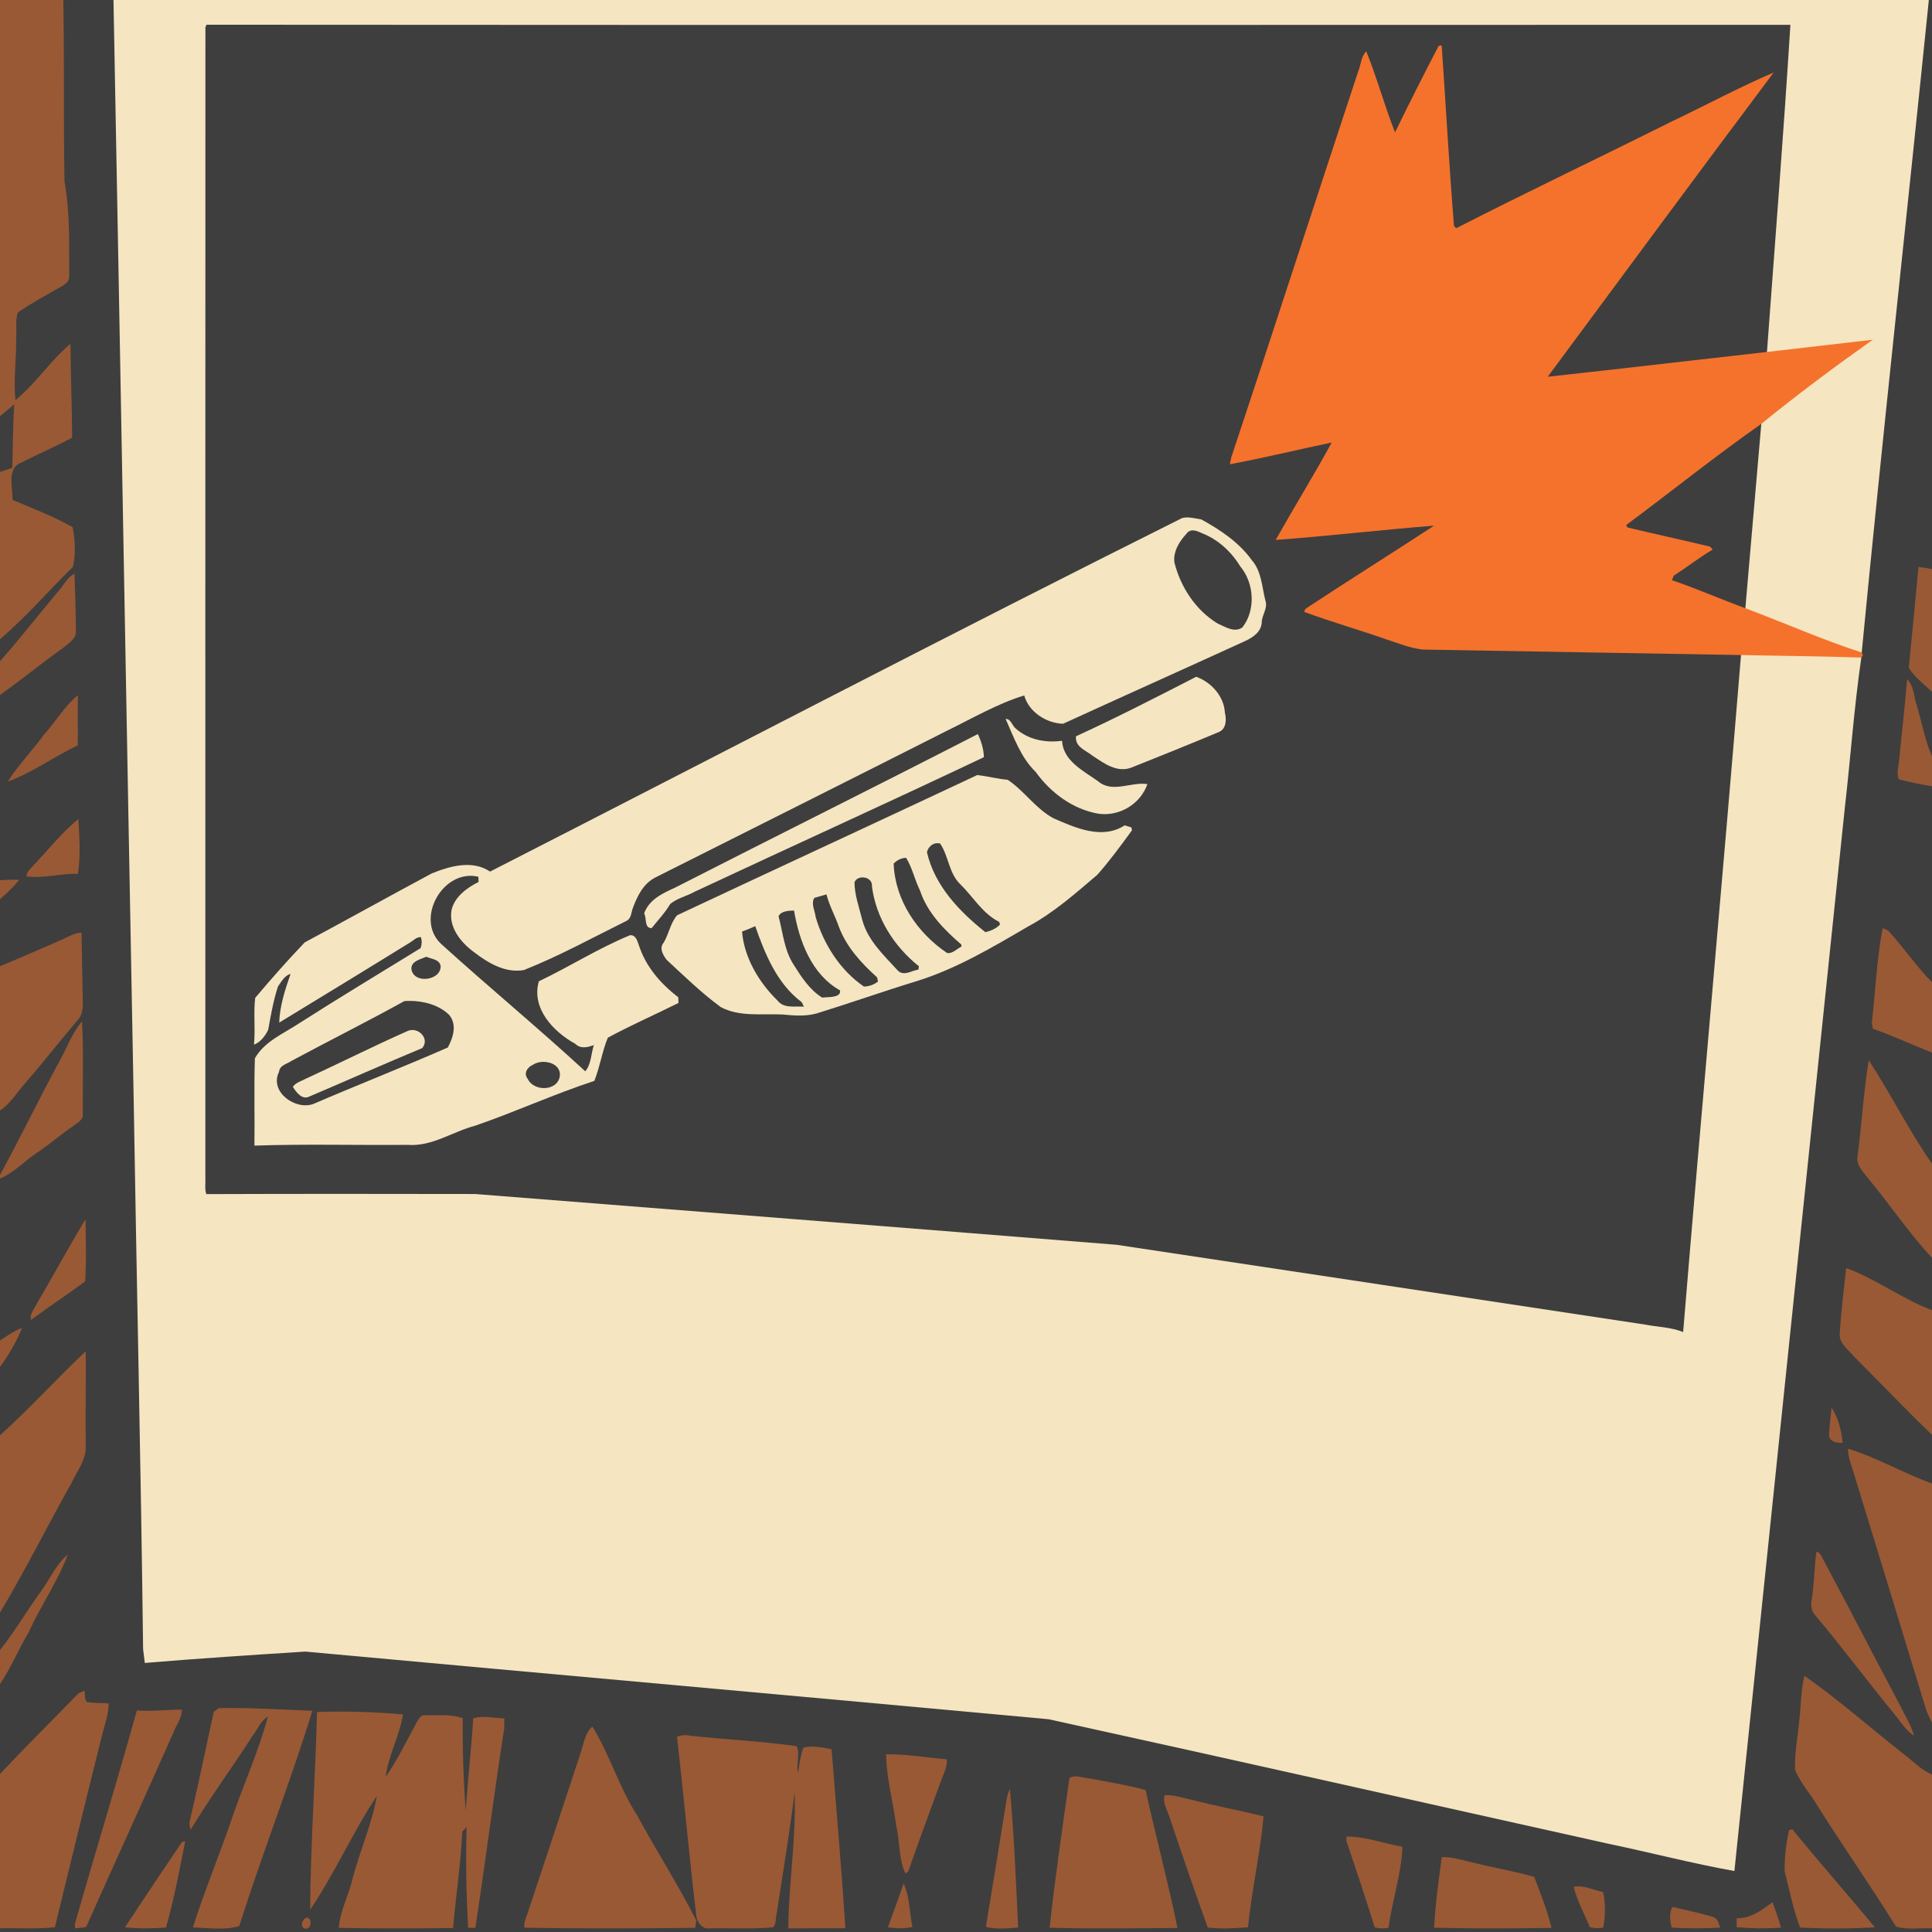 <?xml version="1.0" encoding="UTF-8" standalone="no"?>
<svg
   xmlns:dc="http://purl.org/dc/elements/1.1/"
   xmlns:cc="http://creativecommons.org/ns#"
   xmlns:rdf="http://www.w3.org/1999/02/22-rdf-syntax-ns#"
   xmlns:svg="http://www.w3.org/2000/svg"
   xmlns="http://www.w3.org/2000/svg"
   xmlns:sodipodi="http://sodipodi.sourceforge.net/DTD/sodipodi-0.dtd"
   xmlns:inkscape="http://www.inkscape.org/namespaces/inkscape"
   width="1280"
   height="1280"
   viewBox="0 0 1024 1024"
   version="1.1"
   id="svg2"
   inkscape:version="0.48.1 "
   sodipodi:docname="freezecam_taunt.svg">
  <defs
     id="defs128" />
  <sodipodi:namedview
     pagecolor="#ffffff"
     bordercolor="#666666"
     borderopacity="1"
     objecttolerance="10"
     gridtolerance="10"
     guidetolerance="10"
     inkscape:pageopacity="0"
     inkscape:pageshadow="2"
     inkscape:window-width="1920"
     inkscape:window-height="1018"
     id="namedview126"
     showgrid="false"
     inkscape:snap-page="true"
     fit-margin-top="0"
     fit-margin-left="0"
     fit-margin-right="0"
     fit-margin-bottom="0"
     inkscape:zoom="0.6609375"
     inkscape:cx="466.00473"
     inkscape:cy="640"
     inkscape:window-x="-8"
     inkscape:window-y="-8"
     inkscape:window-maximized="1"
     inkscape:current-layer="layer2"
     inkscape:object-nodes="true" />
  <g
     inkscape:groupmode="layer"
     id="layer1"
     inkscape:label="background"
     style="display:inline">
    <rect
       style="fill:#3e3e3e;fill-opacity:1;fill-rule:nonzero;stroke:none"
       id="rect3118"
       width="1024"
       height="1024"
       x="0"
       y="0" />
  </g>
  <g
     inkscape:groupmode="layer"
     id="layer2"
     inkscape:label="foreground">
    <path
       d="m 0,0 33.56,0 c 0.58,32.04 0.04,64.12 0.62,96.16 2.98,16.5 2.44,33.32 2.5,50 0.34,2.98 -2.38,4.76 -4.64,5.94 -7.6,4.36 -15.34,8.52 -22.56,13.5 -1.58,4.52 -0.46,9.62 -0.92,14.38 0.16,10.7 -1.5,21.44 -0.38,32.1 10.86,-8.8 18.44,-20.9 29.16,-29.84 0.12,16.58 0.82,33.16 0.9,49.72 -8.82,4.76 -18.06,8.7 -26.98,13.22 -7.76,2.9 -4.5,13.36 -4.6,19.76 10.68,4.66 21.78,8.66 31.86,14.52 1.24,6.7 1.76,14.3 0.1,21.02 C 25.68,313.18 13.78,327.02 0,338.82 l 0,-88.68 c 2.18,-0.74 4.34,-1.46 6.52,-2.18 0.32,-11.2 0.34,-22.42 1,-33.62 -2.5,2.08 -5,4.14 -7.52,6.22 L 0,0 z"
       id="path4"
       inkscape:connector-curvature="0"
       style="fill:#995935" />
    <path
       style="fill:#f5e5c1"
       d="M 75.188 0 C 79.763 241.55 83.925 483.262 88.5 724.938 C 90.475 847.513 93.338 969.987 94.812 1092.562 C 95.188 1095.612 95.588 1098.675 95.938 1101.75 C 131.338 1098.775 166.831 1096.494 202.281 1094.219 C 366.406 1109.269 530.587 1123.881 694.688 1139.031 C 818.413 1166.156 941.944 1194.056 1065.594 1221.531 C 1093.444 1227.331 1121.169 1234.619 1149.094 1239.594 C 1173.369 1004.769 1197.875 769.95 1222.25 535.125 C 1226.075 502 1228.362 468.606 1233.188 435.656 L 1233.438 432.281 C 1247.287 288.231 1263.256 144.075 1277.906 0 L 75.188 0 z M 136.812 16.375 C 486.613 16.625 836.413 16.538 1186.188 16.438 C 1181.662 88.713 1175.981 160.963 1170.656 233.188 L 1166.906 280.812 C 1163.406 321.512 1159.819 362.244 1156.344 402.969 L 1153.469 433.969 C 1141.219 583.444 1127.45 733.081 1115.125 882.531 C 1107.175 879.256 1098.388 879.219 1090.062 877.594 C 973.312 859.994 856.631 842.219 739.906 824.719 C 598.231 813.319 456.512 802.263 314.812 791.062 C 255.438 790.962 196.062 790.9 136.688 791.125 C 135.463 787.6 136.287 783.806 136.062 780.156 C 136.062 526.156 135.994 272.125 136.094 18.125 L 136.812 16.375 z "
       id="path8"
       transform="scale(0.8,0.8)" />
    <path
       d="m 762.54,24.28 1.58,-0.26 c 2.2,31.88 3.96,63.98 6.54,95.88 l 1.24,1.02 c 37.82,-19.32 76.22,-37.58 114.22,-56.56 18,-8.6 35.72,-18.1 53.96,-25.94 -40.16,53.56 -79.9,107.46 -119.76,161.26 38.74,-4.24 77.46,-8.78 116.2,-13.14 18.7,-2.12 37.42,-4.3 56.08,-6.48 -20.08,14.26 -39.98,29.04 -59.08,44.6 -24.4,17.08 -47.64,35.82 -71.56,53.58 l 0.56,1.3 c 14.56,3.52 29.24,6.64 43.82,10.18 0.34,0.4 1.06,1.18 1.4,1.56 -7.14,4.22 -13.66,9.38 -20.64,13.84 -0.24,0.6 -0.72,1.78 -0.96,2.38 13.16,4.5 25.9,10.08 38.94,14.88 20.58,7.7 40.74,16.7 61.66,23.44 l 0.64,1.42 -0.84,1.28 c -21.24,-0.74 -42.5,-0.88 -63.76,-1.34 -56.24,-1 -112.46,-1.94 -168.72,-2.9 -6.56,-0.76 -12.78,-3.28 -19.02,-5.32 -14.56,-5.12 -29.46,-9.32 -43.92,-14.72 l 0.94,-1.66 c 22.54,-14.86 45.42,-29.2 68.02,-43.96 -28,2.18 -55.96,5.5 -83.96,7.56 9.74,-17.3 20.22,-34.24 29.72,-51.64 -18.02,3.74 -35.92,8.18 -54,11.52 0.2,-0.94 0.58,-2.8 0.78,-3.72 22.7,-68.12 44.74,-136.46 67.3,-204.64 1.44,-3.46 1.44,-7.72 4.22,-10.48 5.74,14.06 9.64,28.84 15.26,42.94 7.48,-15.4 15.22,-30.7 23.14,-45.88 z"
       id="path12"
       inkscape:connector-curvature="0"
       style="fill:#f5722c" />
    <path
       style="fill:#f5e5c1"
       d="m 629,274.25 c -0.846,0.013 -1.685,0.13 -2.5,0.35 -122.8,61.38 -244.53,124.91 -366.75,187.35 -9.48,-6.3 -21.29,-2.92 -30.95,1 -22.48,12.06 -44.8,24.47 -67.3,36.55 -9.06,9.48 -17.79,19.36 -26.25,29.4 -0.98,8.22 0.19,16.54 -0.65,24.8 3.46,-1.28 5.97,-4.64 7.55,-7.9 1.36,-7.7 2.77,-15.42 5.15,-22.9 1.76,-2.5 3.52,-5.88 6.7,-6.7 -2.9,8.26 -5.82,17.4 -6,25.8 23.14,-14.12 46.34,-28.22 69.4,-42.5 1.84,-1.1 3.38,-2.94 5.7,-2.8 0.6,1.96 0.52,3.91 -0.2,5.85 -21.54,13.26 -43.23,26.31 -64.55,39.95 -8.24,5.42 -18.17,9.48 -23.25,18.4 -0.54,15.42 -0.03,30.86 -0.25,46.3 27.02,-0.92 54.14,-0.16 81.2,-0.4 12.9,1.02 23.89,-7.06 35.95,-10.2 21.2,-7.32 41.72,-16.72 63,-23.7 2.96,-7.38 4.11,-15.52 7.15,-22.9 12.16,-6.56 25.01,-12.22 37.45,-18.4 -0.02,-0.76 -0.08,-2.27 -0.1,-3.05 -9.3,-7.06 -17.3,-16.32 -20.9,-27.6 -0.8,-2.2 -1.58,-5.42 -4.6,-5.3 -16.76,6.88 -32.1,16.69 -48.4,24.45 -4.1,14.26 7.59,26.7 19.25,33.1 2.78,2.82 6.6,1.98 9.9,0.7 -1.48,4.48 -1.39,10.24 -4.55,13.9 -25,-23.04 -51.27,-44.71 -76.45,-67.55 -14.02,-13.22 1.04,-40.03 19.8,-35.55 0.04,0.68 0.06,2.07 0.1,2.75 -6.06,3.02 -12.45,7.66 -14.25,14.5 -1.92,9.3 4.8,17.59 11.9,22.75 7.48,5.74 16.55,11.17 26.35,9.45 18.72,-7.42 36.41,-17.16 54.45,-26.1 2.5,-1.28 2.43,-4.3 3.25,-6.6 2.38,-6.42 5.51,-13 11.85,-16.3 51.54,-25.92 103.22,-51.79 154.7,-77.85 13.5,-6.58 26.71,-14.34 40.95,-18.7 2.48,8.86 11.8,14.74 20.6,15 32.06,-14.68 64.24,-29.09 96.3,-43.75 4.18,-1.88 8.8,-4.93 9,-10.05 0.12,-4.02 3.38,-7.5 1.9,-11.6 -1.84,-7.26 -2.01,-15.54 -7.25,-21.4 -6.76,-9.42 -16.66,-15.98 -26.7,-21.5 -2.49,-0.36 -5.162,-1.089 -7.7,-1.05 z m 3.25,6.85 c 1.586,0.031 3.323,0.8 4.8,1.5 8.64,3.34 15.6,9.88 20.4,17.7 7.32,8.84 8.22,23.12 1,32.3 -4.26,2.86 -8.95,-0.35 -12.95,-2.05 -11.74,-7.06 -19.71,-19.31 -23.05,-32.45 -0.7,-5.76 2.59,-11.09 6.35,-15.15 0.802,-1.155 1.743,-1.669 2.8,-1.8 0.22,-0.027 0.423,-0.054 0.65,-0.05 z m -406.3,226 c 2.7,1.24 7.08,1.3 7.6,5 0.14,7.62 -14.01,9.54 -15.45,1.8 -0.62,-4.4 4.83,-5.44 7.85,-6.8 z m -8.5,23.4 c 7.308,0.043 15.383,2.252 20.65,7.45 4.26,5.28 2.09,11.93 -0.75,17.25 -23.56,10.32 -47.67,19.77 -71.35,29.95 -9.6,3.4 -23.34,-6.55 -18.1,-17.05 0.3,-3.5 4.16,-4.13 6.5,-5.75 19.94,-10.7 40.13,-20.81 59.95,-31.75 1.002,-0.08 2.056,-0.106 3.1,-0.1 z M 288,562.8 c 4.452,-0.004 9.066,2.429 8.75,7.2 -0.78,8.42 -13.85,8.8 -17.05,1.8 -2.38,-2.88 -0.12,-6.27 2.8,-7.45 1.488,-1.031 3.476,-1.548 5.5,-1.55 z"
       id="path18"
       inkscape:connector-curvature="0" />
    <path
       d="m 1016.84,300.54 c 2.4,0.28 4.78,0.56 7.16,1.12 l 0,65.04 c -4.26,-4.06 -9.24,-7.72 -12.3,-12.78 1.8,-17.76 3.42,-35.6 5.14,-53.38 z"
       id="path22"
       inkscape:connector-curvature="0"
       style="fill:#995935" />
    <path
       d="m 31.1,313.14 c 2.8,-3 4.52,-7.24 8.38,-9.04 0.34,9.98 0.72,19.98 0.72,29.98 0.54,4.5 -3.92,6.84 -6.82,9.36 -11.32,8.02 -22.02,16.9 -33.38,24.9 l 0,-17.86 c 10.72,-12.14 20.68,-24.96 31.1,-37.34 z"
       id="path24"
       inkscape:connector-curvature="0"
       style="fill:#995935" />
    <path
       d="m 570.3,390.24 c 21.48,-9.84 42.64,-20.72 63.72,-31.54 7.98,2.88 14.76,10.34 15.2,19.08 0.94,3.6 0.74,8.7 -3.32,10.26 -15.48,6.46 -31.04,12.76 -46.6,18.94 -7.58,2.54 -14.08,-2.38 -20.02,-6.28 -3.62,-2.98 -9.6,-4.68 -8.98,-10.46 z"
       id="path26"
       inkscape:connector-curvature="0"
       style="fill:#f5e5c1" />
    <path
       d="m 1010.78,359.98 c 3.74,3.64 3.56,9.3 5.16,13.98 2.76,8.94 4.2,18.3 8.06,26.86 l 0,15.9 c -5.92,-0.94 -11.76,-2.18 -17.56,-3.64 -1.5,-3.4 0,-7.14 0.18,-10.64 1.36,-14.16 3.06,-28.28 4.16,-42.46 z"
       id="path28"
       inkscape:connector-curvature="0"
       style="fill:#995935" />
    <path
       d="m 23.4,389.24 c 6.22,-6.72 10.72,-15.02 17.94,-20.76 -0.36,8.84 0.1,17.72 -0.14,26.58 -12.58,5.94 -24.04,14.46 -37.1,19.2 5.64,-8.9 13.14,-16.48 19.3,-25.02 z"
       id="path30"
       inkscape:connector-curvature="0"
       style="fill:#995935" />
    <path
       d="m 533,381.04 c 2.78,-0.12 3.4,3.44 5.22,4.96 6.64,6.06 15.98,7.86 24.68,6.62 0.64,10.78 11.34,15.9 19.08,21.44 7.56,6.54 17.76,0.14 26.16,1.54 -3.66,10.58 -14.86,17.28 -25.94,15.68 -13.56,-2.3 -25.38,-11.14 -33.28,-22.16 -7.9,-7.64 -11.58,-18.38 -15.92,-28.08 z"
       id="path32"
       inkscape:connector-curvature="0"
       style="fill:#f5e5c1" />
    <path
       d="m 358,470.36 c 53.36,-27.26 107,-53.9 160.28,-81.3 1.76,3.76 3.14,8.08 3.2,12.26 -50.84,24.14 -102.1,47.34 -153.06,71.2 -4.28,2.42 -9.34,3.46 -13.2,6.6 -2.68,4.68 -6.5,8.54 -9.8,12.78 -4.1,0.18 -2.54,-5.3 -4.02,-7.76 2.6,-7.42 9.94,-10.74 16.6,-13.78 z"
       id="path34"
       inkscape:connector-curvature="0"
       style="fill:#f5e5c1" />
    <path
       style="fill:#f5e5c1"
       d="m 517.95,410.8 c -52.96,24.9 -106.07,49.4 -159.05,74.3 -3.5,3.94 -4.41,9.93 -7.15,14.55 -2.5,2.92 -0.33,6.51 1.55,9.05 9.34,8.64 18.47,17.56 28.75,25.1 10,5.28 21.81,3.38 32.75,3.9 5.96,0.58 12.16,1.09 18,-0.55 17.78,-5.48 35.35,-11.71 53.15,-17.15 21.12,-6.58 40.15,-17.97 59.15,-29.05 13.48,-7.24 24.89,-17.43 36.45,-27.25 6.62,-7.46 12.58,-15.6 18.4,-23.6 l -0.25,-1.55 c -0.9,-0.28 -2.7,-0.82 -3.6,-1.1 -11.96,7.76 -26.17,1.29 -37.75,-3.75 -9.5,-5.14 -15.41,-14.5 -24.25,-20.4 -5.46,-0.48 -10.73,-1.92 -16.15,-2.5 z m -20.9,36.1 c 0.398,0.02 0.84,0.075 1.25,0.2 4.54,6.7 4.62,15.92 10.8,21.7 6.8,6.66 11.69,15.42 20.45,19.8 l 0.5,1.4 c -2.02,2.18 -4.96,3.43 -7.8,4.05 -13.82,-11 -26.85,-24.59 -30.95,-42.35 0.595,-2.678 2.965,-4.942 5.75,-4.8 z m -16.8,7.75 c 3.28,5.32 4.57,11.68 7.35,17.3 3.88,11.74 12.72,20.77 21.9,28.65 l 0.1,1.1 c -2.46,1.2 -4.59,3.75 -7.55,3.45 -15.84,-10.6 -27.66,-28 -28.4,-47.4 1.82,-1.92 4.02,-2.96 6.6,-3.1 z m -23.5,10.4 c 2.713,-0.221 5.7,1.488 5.4,4.75 2.14,16.78 11.76,31.91 24.9,42.35 l -0.25,1.75 c -3.6,0.48 -7.84,3.77 -11,0.45 -7.38,-8.1 -16.05,-16.05 -18.85,-27.05 -1.6,-6.52 -4.03,-12.94 -4.05,-19.7 0.667,-1.62 2.222,-2.417 3.85,-2.55 z m -18.7,9 c 1.52,6.04 4.63,11.49 6.65,17.35 4,10.62 11.88,19.15 20.2,26.65 l 0.45,2.2 c -2.2,1.68 -4.69,2.57 -7.45,2.65 -12.54,-8.6 -21.27,-22.27 -25.55,-36.75 -0.38,-3.32 -2.59,-7.09 -0.75,-10.25 2.14,-0.62 4.31,-1.23 6.45,-1.85 z m -17.2,8.55 c 2.72,16.1 9.25,33.84 24.35,42.3 0.86,4.1 -6.64,3.45 -9.4,3.85 -6.56,-3.98 -11.09,-10.97 -15.15,-17.45 -5,-7.68 -5.68,-16.99 -8,-25.65 1.32,-2.88 5.42,-2.95 8.2,-3.05 z m -20.55,8.3 c 5.22,14.86 11.58,30.53 24.6,40.25 0.3,0.6 0.9,1.82 1.2,2.4 -4.92,-0.38 -10.68,1.15 -14.1,-3.35 -9.82,-9.56 -17.58,-22.71 -18.7,-36.45 2.36,-0.86 4.7,-1.83 7,-2.85 z"
       id="path36"
       inkscape:connector-curvature="0" />
    <path
       d="m 18.12,458.22 c 7.74,-8.1 14.7,-17.04 23.42,-24.12 0.52,9.66 1.24,19.56 -0.24,29.12 -9.14,-0.46 -18.24,2.54 -27.3,1.28 0.14,-2.74 2.56,-4.36 4.12,-6.28 z"
       id="path38"
       inkscape:connector-curvature="0"
       style="fill:#995935" />
    <path
       d="m 0,466.5 c 3.38,-0.16 6.76,-0.28 10.12,-0.2 C 7.2,470.14 3.64,473.42 0,476.58 L 0,466.5 z"
       id="path44"
       inkscape:connector-curvature="0"
       style="fill:#995935" />
    <path
       d="m 997.84,491.9 c 0.74,0.32 2.18,1 2.92,1.34 8.1,8.78 14.82,18.84 23.24,27.4 l 0,37.28 c -10.5,-4.18 -20.76,-8.9 -31.4,-12.72 -0.12,-0.82 -0.36,-2.42 -0.48,-3.22 1.9,-16.7 2.6,-33.56 5.72,-50.08 z"
       id="path54"
       inkscape:connector-curvature="0"
       style="fill:#995935" />
    <path
       d="m 32.36,498.24 c 3.56,-1.48 6.9,-3.84 10.86,-3.94 0.2,11.9 0.34,23.82 0.66,35.72 0.08,3.78 0.02,8.08 -2.94,10.9 -9.52,11.2 -18.54,22.82 -28.2,33.88 C 8.66,579.54 5.3,585.08 0,588.64 L 0,512.1 c 10.88,-4.42 21.58,-9.24 32.36,-13.86 z"
       id="path56"
       inkscape:connector-curvature="0"
       style="fill:#995935" />
    <path
       d="m 31.12,563.22 c 4.14,-7.26 6.9,-15.48 12.34,-21.86 0.92,16.24 0.3,32.54 0.42,48.82 0.54,3.32 -2.86,4.88 -5,6.58 -6.76,4.58 -12.88,10 -19.7,14.5 C 12.72,615.6 7.34,621.64 0,624.62 l 0,-1.9 c 10.78,-19.62 20.42,-39.84 31.12,-59.5 z"
       id="path62"
       inkscape:connector-curvature="0"
       style="fill:#995935" />
    <path
       d="m 161.8,571.88 c 18.16,-8.36 36.06,-17.38 54.32,-25.46 5.54,-2.38 11.88,4.14 7.66,9.1 -20.08,8.32 -39.9,17.2 -59.9,25.7 -3.78,1.9 -7,-2.4 -8.66,-5.24 1.62,-2.16 4.3,-2.92 6.58,-4.1 z"
       id="path64"
       inkscape:connector-curvature="0"
       style="fill:#f5e5c1" />
    <path
       d="m 990.48,561.96 c 11.74,17.9 21.22,37.26 33.52,54.8 l 0,49.88 c -11.84,-12.6 -21.5,-27.08 -32.48,-40.4 -3.04,-4.26 -8.3,-8.32 -6.86,-14.2 2.12,-16.66 3.12,-33.52 5.82,-50.08 z"
       id="path66"
       inkscape:connector-curvature="0"
       style="fill:#995935" />
    <path
       d="m 19.32,691.28 c 8.82,-14.92 17.02,-30.2 26,-45.02 0.12,10.96 0.52,21.96 -0.2,32.9 -9.44,7.02 -19.28,13.44 -28.7,20.44 -0.84,-3.06 1.72,-5.72 2.9,-8.32 z"
       id="path70"
       inkscape:connector-curvature="0"
       style="fill:#995935" />
    <path
       d="m 978.5,672.1 c 15.92,5.84 29.7,16.28 45.5,22.38 l 0,66 c -14.02,-13.44 -27.36,-27.52 -41.08,-41.24 -3.2,-3.92 -8.62,-7.36 -7.78,-13.1 0.7,-11.4 2.16,-22.72 3.36,-34.04 z"
       id="path72"
       inkscape:connector-curvature="0"
       style="fill:#995935" />
    <path
       d="m 0,710.48 c 3.78,-2.4 7.44,-5.16 11.7,-6.64 C 8.72,711.18 4.68,718.1 0,724.48 l 0,-14 z"
       id="path74"
       inkscape:connector-curvature="0"
       style="fill:#995935" />
    <path
       d="m 0,760.74 c 15.74,-14.2 30.04,-29.96 45.44,-44.56 0.16,16.6 -0.24,33.18 -0.02,49.78 0.48,7.5 -4.52,13.7 -7.58,20.16 C 25.02,808.86 13.42,832.36 0,854.72 l 0,-93.98 z"
       id="path76"
       inkscape:connector-curvature="0"
       style="fill:#995935" />
    <path
       d="m 970.78,746.1 c 3.62,5.42 5.16,12.16 5.88,18.56 -2.8,0.46 -7.64,-0.74 -7.2,-4.4 0.24,-4.74 0.78,-9.46 1.32,-14.16 z"
       id="path78"
       inkscape:connector-curvature="0"
       style="fill:#995935" />
    <path
       d="m 979.48,767.84 c 15.4,4.68 29.38,13.02 44.52,18.48 l 0,126.7 c -1.3,-2.48 -2.56,-4.94 -3.34,-7.6 -12.48,-40.9 -24.94,-81.8 -37.52,-122.66 -1.36,-4.94 -3.66,-9.74 -3.66,-14.92 z"
       id="path80"
       inkscape:connector-curvature="0"
       style="fill:#995935" />
    <path
       d="m 962.74,822.36 c 2.3,0.66 2.88,3.08 3.98,4.94 13.76,25.66 27.04,51.6 40.74,77.32 2.34,5.08 5.6,9.8 6.94,15.28 -4.84,-3.1 -7.66,-8.44 -11.4,-12.68 -13.84,-16.9 -26.84,-34.48 -40.96,-51.16 -2.04,-2.18 -2.42,-5.38 -1.78,-8.18 1.34,-8.46 1.3,-17.04 2.48,-25.52 z"
       id="path82"
       inkscape:connector-curvature="0"
       style="fill:#995935" />
    <path
       d="m 22.42,842.42 c 4.4,-6.24 7.56,-13.56 13.56,-18.5 C 30.5,838.4 21.5,851.18 15.16,865.24 9.78,874.2 5.82,883.96 0,892.64 l 0,-18.06 c 8.16,-10.24 14.7,-21.62 22.42,-32.16 z"
       id="path84"
       inkscape:connector-curvature="0"
       style="fill:#995935" />
    <path
       d="m 956.38,888.22 c 18.14,12.66 34.84,27.52 52.28,41.2 5.06,3.78 9.42,8.64 15.34,11.14 l 0,81.48 c -6.34,-0.3 -12.98,0.96 -19.1,-0.92 -13.44,-21.74 -28.2,-42.62 -41.76,-64.28 -3.74,-6.36 -8.98,-11.9 -11.7,-18.8 -0.44,-8.64 1.42,-17.2 2.18,-25.78 0.98,-8 0.82,-16.18 2.76,-24.04 z"
       id="path86"
       inkscape:connector-curvature="0"
       style="fill:#995935" />
    <path
       d="m 41.62,897.5 c 0.8,-0.36 2.42,-1.06 3.22,-1.4 0.3,1.96 -0.24,4.28 1.16,5.94 3.82,0.8 7.74,0.48 11.6,0.8 -0.04,5.96 -2.18,11.56 -3.62,17.28 -8.44,33.76 -16.68,67.56 -24.9,101.38 -9.66,1.02 -19.4,0.3 -29.08,0.54 L 0,940.22 C 13.64,925.74 27.76,911.76 41.62,897.5 z"
       id="path88"
       inkscape:connector-curvature="0"
       style="fill:#995935" />
    <path
       d="m 72.54,906.58 c 7.96,0.6 15.9,-0.44 23.84,-0.44 0.14,4.32 -2.86,7.92 -4.34,11.84 -15.26,34.56 -31.06,68.88 -46.4,103.4 -1.44,0.16 -4.28,0.5 -5.72,0.68 l -0.34,-1.96 c 10.8,-37.88 22.38,-75.56 32.96,-113.52 z"
       id="path90"
       inkscape:connector-curvature="0"
       style="fill:#995935" />
    <path
       d="m 113.32,907.28 c 0.66,-0.48 1.96,-1.46 2.6,-1.94 16.58,-0.34 33.1,0.8 49.66,1.4 -11.86,38.34 -26.64,75.84 -38.78,114.12 -7.82,2.32 -16.46,0.98 -24.56,0.72 6.2,-19.68 14.28,-38.78 20.88,-58.36 6.1,-17.88 14.06,-35.2 18.88,-53.48 -3.84,2.36 -5.48,6.84 -8.14,10.28 -10.68,16.76 -22.6,32.68 -32.78,49.74 -0.74,-1.86 -0.82,-3.76 -0.24,-5.7 4.44,-18.86 8.3,-37.88 12.48,-56.78 z"
       id="path92"
       inkscape:connector-curvature="0"
       style="fill:#995935" />
    <path
       d="m 168.04,907.4 c 15.14,-0.54 30.46,-0.04 45.54,1.26 -1.72,11.32 -7.8,21.7 -9.16,33.1 6.14,-8.72 10.68,-18.4 15.84,-27.7 1.2,-2.2 2.48,-5.58 5.66,-4.96 6.44,0.16 13.18,-0.66 19.34,1.56 -0.16,16.4 0.34,32.8 1.6,49.16 1.04,-16.38 2.96,-32.72 3.96,-49.08 5.38,-1.58 11,-0.12 16.48,0.04 -0.02,1.36 -0.06,4.06 -0.06,5.42 -5.52,35.14 -9.9,70.46 -15.3,105.62 -0.96,-0.02 -2.86,-0.06 -3.82,-0.08 -0.98,-17.74 -1.34,-35.58 -0.82,-53.34 -0.56,0.56 -1.7,1.72 -2.28,2.3 -0.78,17.14 -3.4,34.12 -4.9,51.2 -20.18,0.22 -40.38,0.3 -60.56,-0.1 0.72,-9.06 5.36,-17.56 7.42,-26.46 3.84,-14.62 10.22,-28.62 12.76,-43.5 -12.86,19.44 -22.34,41.1 -35.36,60.36 0.22,-34.96 2.74,-69.86 3.66,-104.8 z"
       id="path94"
       inkscape:connector-curvature="0"
       style="fill:#995935" />
    <path
       d="m 307.48,929.88 c 1.84,-4.96 2.32,-11.18 6.48,-14.76 9.24,14.86 14.12,32.16 23.68,46.94 10.18,18.76 21.72,36.76 31.4,55.78 -0.14,1 -0.42,2.98 -0.56,3.96 -30.18,0.32 -60.4,0.46 -90.56,-0.1 -0.4,-3.38 1.48,-6.48 2.36,-9.62 9.08,-27.4 18.24,-54.78 27.2,-82.2 z"
       id="path96"
       inkscape:connector-curvature="0"
       style="fill:#995935" />
    <path
       d="m 358.8,920.52 c 2.28,-0.9 4.64,-1.08 7.06,-0.56 18.76,2.1 37.68,2.84 56.38,5.56 2,4.44 -0.4,9.46 0.74,14.08 0.64,-4.48 1.32,-9 2.8,-13.3 4.88,-1.3 10.1,-0.06 14.98,0.84 2.46,31.6 5.32,63.22 7.28,94.88 -10.08,-0.04 -20.14,-0.02 -30.22,0.06 0.2,-24.04 4.26,-47.98 3.34,-72.02 -2.68,21.38 -6.26,42.8 -9.5,64.16 -0.68,2.38 -0.1,5.3 -1.86,7.3 -11.22,1 -22.52,0.32 -33.76,0.52 -3.6,0.68 -6.14,-2.82 -6.88,-5.86 -3.86,-31.8 -6.64,-63.8 -10.36,-95.66 z"
       id="path98"
       inkscape:connector-curvature="0"
       style="fill:#995935" />
    <path
       d="m 469.7,929.82 c 10.7,-0.14 21.42,1.76 32.12,2.64 0.32,4.22 -1.88,8.06 -3.26,11.94 -5.76,15.78 -11.58,31.56 -17.16,47.42 l -1.48,1.2 c -3.76,-7.78 -2.88,-17.32 -4.98,-25.76 -1.58,-12.48 -5.2,-24.98 -5.24,-37.44 z"
       id="path100"
       inkscape:connector-curvature="0"
       style="fill:#995935" />
    <path
       d="m 566.8,942.52 c 2.82,-2.1 6.34,-0.36 9.46,-0.1 10.34,1.9 20.74,3.62 30.92,6.34 5.4,24.42 11.9,48.64 16.92,73.12 -22.6,0.08 -45.22,0.52 -67.78,-0.16 2.86,-26.48 6.8,-52.84 10.48,-79.2 z"
       id="path102"
       inkscape:connector-curvature="0"
       style="fill:#995935" />
    <path
       d="m 533.5,953.92 c 0.34,-2.02 0.92,-3.96 1.78,-5.82 2.16,24.46 3.24,49.04 4.36,73.52 -5.62,0.52 -11.6,1.02 -17.1,-0.32 3.74,-22.46 7.34,-44.92 10.96,-67.38 z"
       id="path104"
       inkscape:connector-curvature="0"
       style="fill:#995935" />
    <path
       d="m 617.2,951.48 c 5.04,-0.28 9.9,1.54 14.8,2.54 12.48,3.28 25.2,5.52 37.72,8.68 -1.78,19.7 -6.28,39.1 -8.26,58.78 -7.08,0.6 -14.24,0.94 -21.3,0.16 -6.98,-19.18 -13.56,-38.48 -20.06,-57.84 -1.22,-4.04 -3.9,-7.94 -2.9,-12.32 z"
       id="path106"
       inkscape:connector-curvature="0"
       style="fill:#995935" />
    <path
       d="m 948.22,970.04 1.74,-0.5 c 14.32,17.54 29.3,34.54 43.74,51.96 -13.14,0.84 -26.42,0.78 -39.58,0.16 -3.7,-9.5 -5.62,-19.86 -8.2,-29.78 -0.18,-7.28 0.74,-14.76 2.3,-21.84 z"
       id="path108"
       inkscape:connector-curvature="0"
       style="fill:#995935" />
    <path
       d="m 713.72,973.42 c 10,-0.1 19.76,3.76 29.64,5.38 -0.64,14.4 -5.42,28.62 -7.46,42.98 -2.44,0.44 -4.86,0.36 -7.24,-0.22 -4.84,-15.36 -9.88,-30.64 -15.06,-45.9 l 0.12,-2.24 z"
       id="path110"
       inkscape:connector-curvature="0"
       style="fill:#995935" />
    <path
       d="m 96.48,976.26 1.68,-0.38 c -3.02,15.3 -5.94,30.88 -10.18,45.76 -7.2,0.52 -14.52,0.7 -21.72,-0.18 9.98,-15.12 20.06,-30.2 30.22,-45.2 z"
       id="path112"
       inkscape:connector-curvature="0"
       style="fill:#995935" />
    <path
       d="m 764.18,984.28 c 6.06,-0.16 11.84,1.94 17.7,3.22 10.38,2.6 21,4.3 31.3,7.3 3.34,8.86 6.98,17.88 9.16,27.04 -20.72,0.28 -41.5,0.4 -62.22,-0.12 0.62,-12.54 2.4,-25.02 4.06,-37.44 z"
       id="path114"
       inkscape:connector-curvature="0"
       style="fill:#995935" />
    <path
       d="m 478.92,998.26 c 3.32,7.16 3.1,15.42 4.66,23.08 -4.24,0.98 -8.66,0.74 -12.94,0.18 2.7,-7.78 5.72,-15.44 8.28,-23.26 z"
       id="path116"
       inkscape:connector-curvature="0"
       style="fill:#995935" />
    <path
       d="m 834.08,1000.06 c 5.12,-1.12 10.52,1.8 15.62,2.74 1.3,6.06 1.2,12.8 0.04,18.88 -2.4,0.46 -4.76,0.36 -7.08,-0.28 -2.94,-7.08 -6.74,-13.88 -8.58,-21.34 z"
       id="path118"
       inkscape:connector-curvature="0"
       style="fill:#995935" />
    <path
       d="m 920.52,1016.72 c 7.52,0.12 13.26,-4.26 18.92,-8.54 1.7,4.44 3.22,8.96 4.54,13.54 -7.82,0.5 -15.72,0.44 -23.5,-0.28 0.02,-1.18 0.04,-3.54 0.04,-4.72 z"
       id="path120"
       inkscape:connector-curvature="0"
       style="fill:#995935" />
    <path
       d="m 886.44,1010.74 c 7.16,1.7 14.44,3.06 21.46,5.3 2.58,0.68 3.08,3.48 3.82,5.66 -8.52,0.42 -17.12,0.54 -25.64,-0.06 -0.98,-3.36 -1.56,-7.78 0.36,-10.9 z"
       id="path122"
       inkscape:connector-curvature="0"
       style="fill:#995935" />
    <path
       d="m 162.36,1016.4 c 3.26,-0.16 2.88,6.1 -0.36,5.86 -3.3,-0.46 -1.92,-5.06 0.36,-5.86 z"
       id="path124"
       inkscape:connector-curvature="0"
       style="fill:#995935" />
  </g>
</svg>
